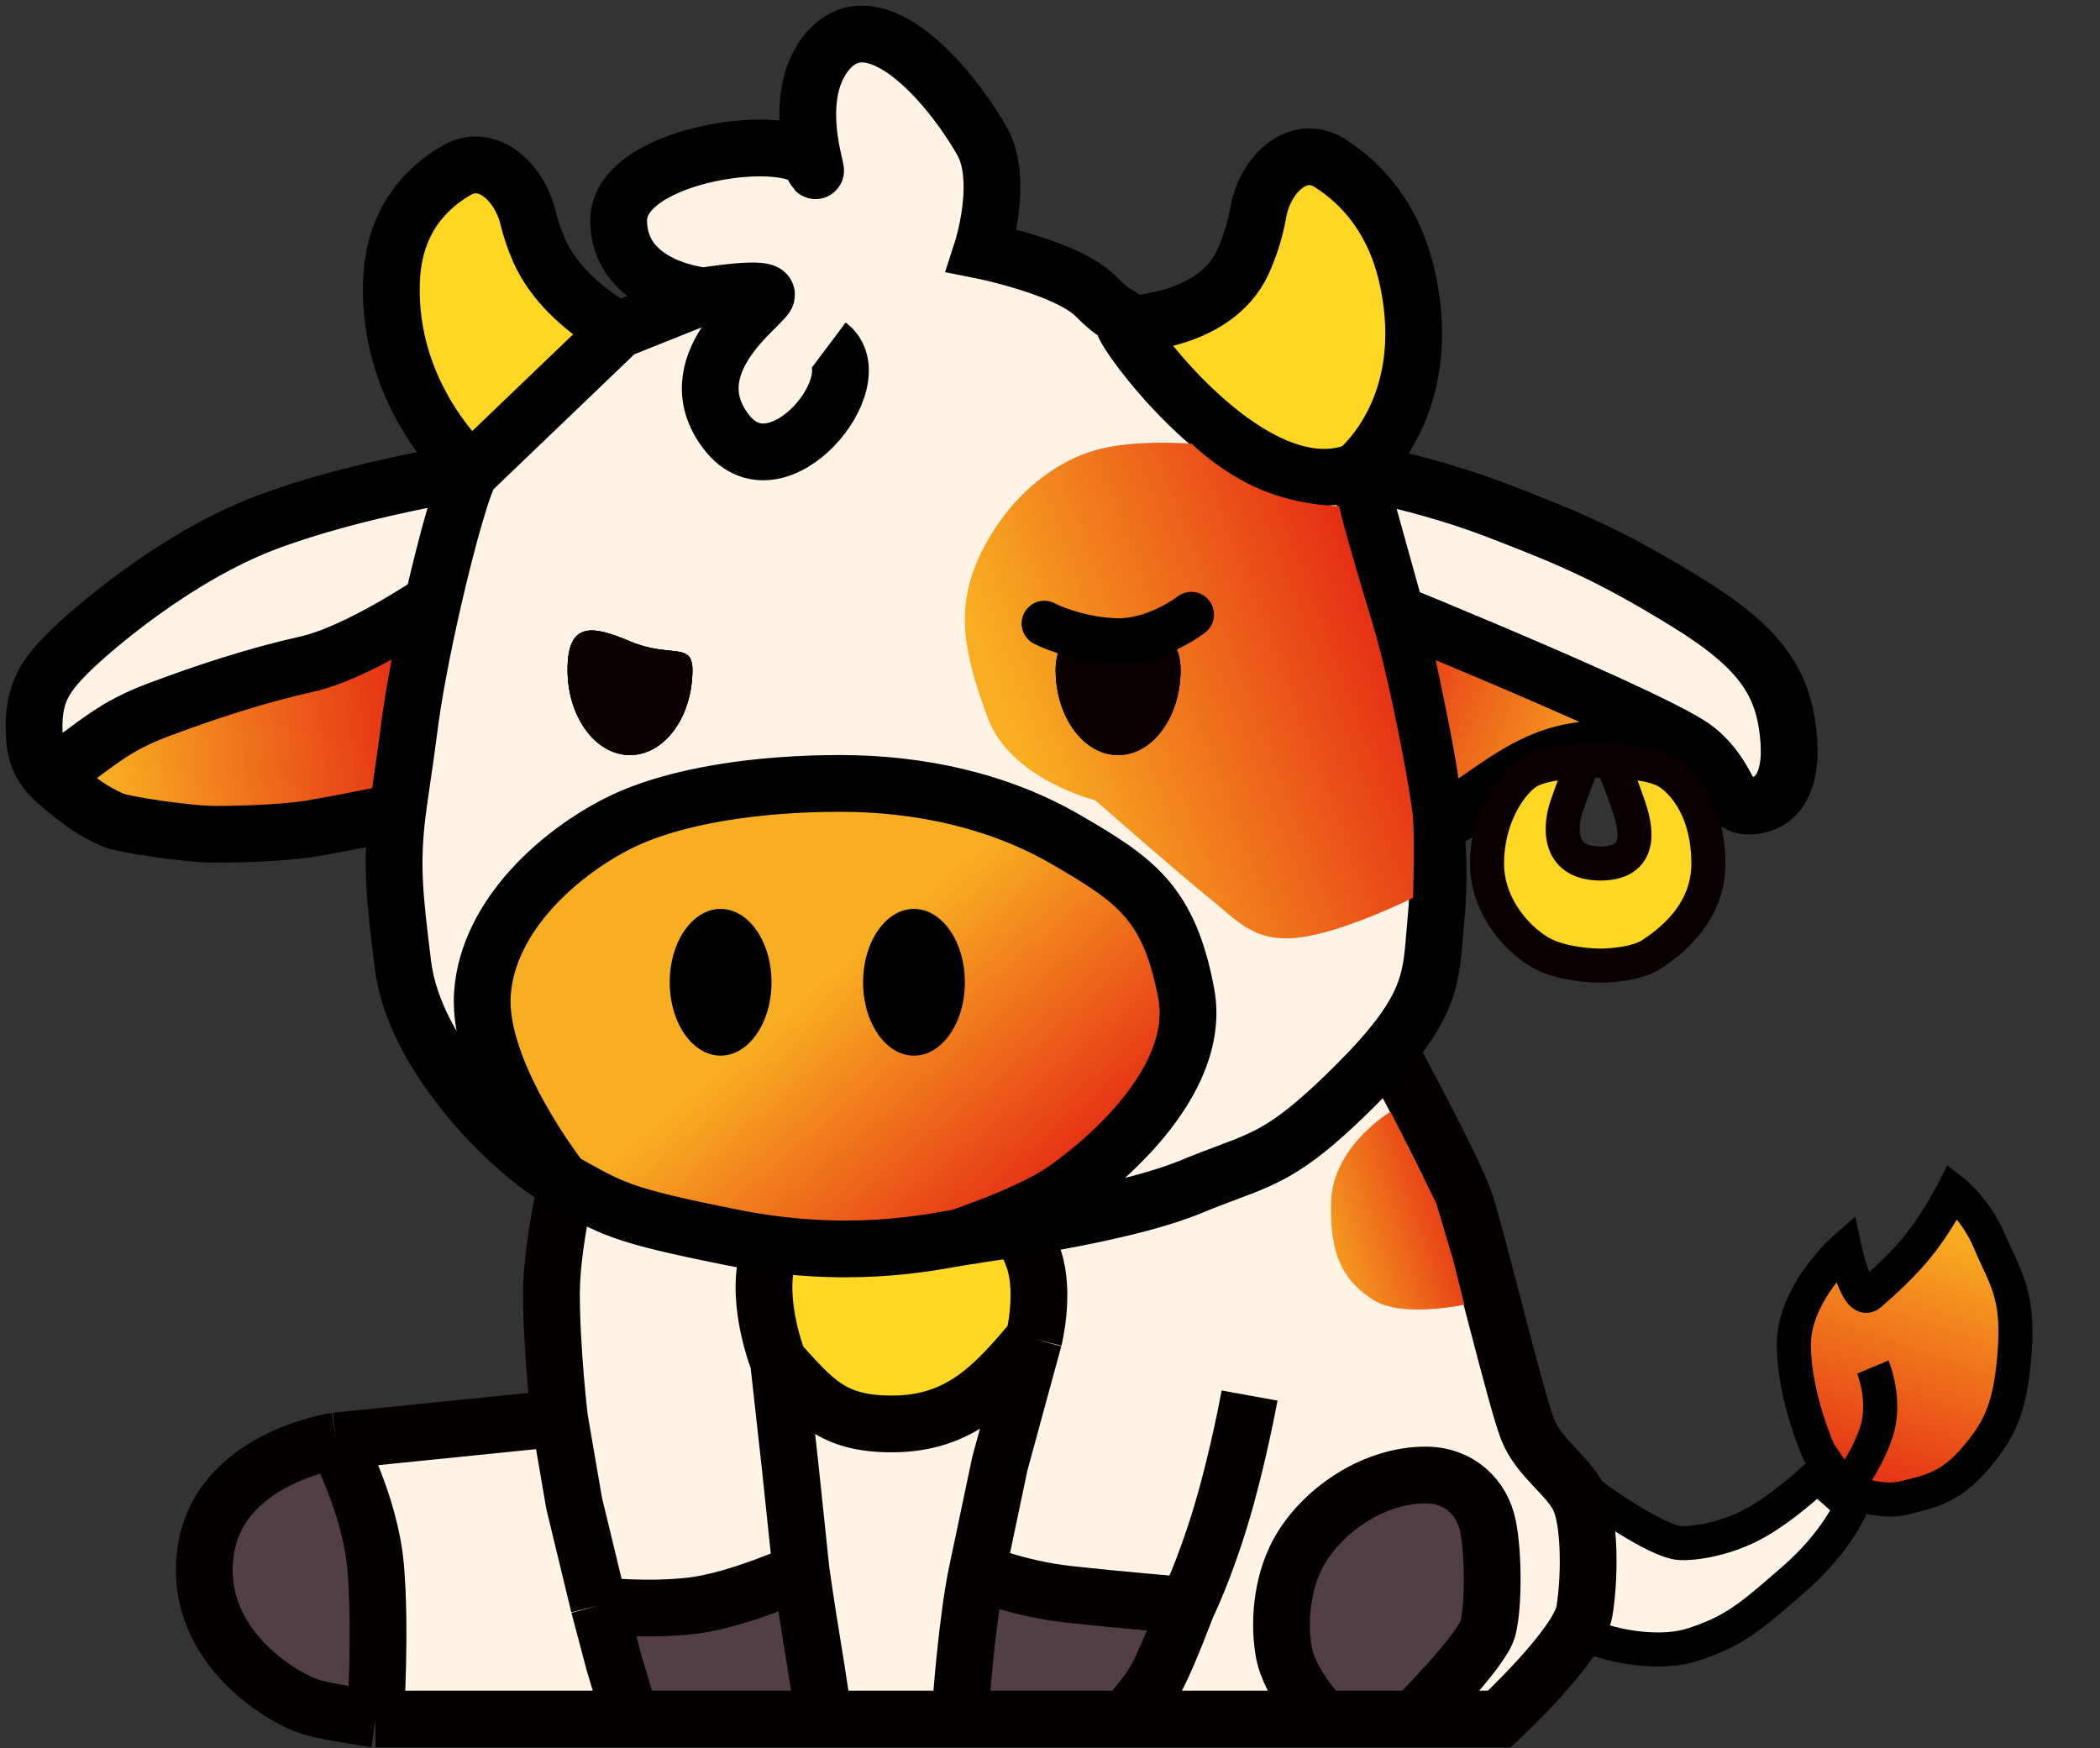 <svg width="185" height="154" viewBox="0 0 185 154" fill="none" xmlns="http://www.w3.org/2000/svg">
<rect x="0" y="0" width="185" height="154" fill="#333333" stroke="none"/>
<path d="M162.485 131.249C162.485 131.249 165.588 132.522 167.752 131.96C169.916 131.397 171.704 131.164 174.011 128.485C176.319 125.807 177.167 123.738 177.502 118.799C177.836 113.861 176.52 112.354 175.3 109.437C174.08 106.52 172.059 104.965 172.059 104.965C172.059 104.965 170.834 107.363 169.28 109.384C167.725 111.405 165.842 113.049 164.713 114.036C163.583 115.023 162.506 109.989 162.506 109.989C162.506 109.989 157.986 113.935 158.029 118.545C158.071 123.154 160.23 127.907 160.23 127.907L162.485 131.249Z" fill="url(#paint0_linear_295_3)"/>
<path d="M162.485 131.249C162.485 131.249 165.588 132.522 167.752 131.96C169.916 131.397 171.704 131.164 174.011 128.485C176.319 125.807 177.167 123.738 177.502 118.799C177.836 113.861 176.52 112.354 175.3 109.437C174.08 106.52 172.059 104.965 172.059 104.965C172.059 104.965 170.834 107.363 169.28 109.384C167.725 111.405 165.842 113.049 164.713 114.036C163.583 115.023 162.506 109.989 162.506 109.989C162.506 109.989 157.986 113.935 158.029 118.545C158.071 123.154 160.23 127.907 160.23 127.907L162.485 131.249ZM162.485 131.249C162.485 131.249 164.416 128.899 165.312 126.125C166.208 123.351 164.988 120.433 164.988 120.433" stroke="black" stroke-width="3"/>
<path d="M140.471 131.886C140.471 131.886 145.876 135.795 147.993 135.938C148.987 136.005 151.776 135.709 154.486 134.251C157.196 132.794 160.087 130.024 160.087 130.024L163.095 132.708C163.095 132.708 161.822 135.811 158.056 139.1C154.289 142.388 152.783 143.704 149.16 144.876C145.537 146.048 140.317 144.632 138.625 143.455C136.933 142.277 133.973 138.887 133.973 138.887L137.739 135.599L140.471 131.886Z" fill="#FEF3E4" stroke="black" stroke-width="3"/>
<path d="M18.081 136.944C17.081 145.444 25.581 149.944 27.581 150.444C29.581 150.944 33.081 151.444 33.081 151.444C33.081 151.444 33.581 143.444 33.081 137.944C32.581 132.444 29.581 126.944 29.581 126.944C29.581 126.944 19.081 128.444 18.081 136.944Z" fill="#523F45"/>
<path d="M131.081 134.444C130.581 131.944 128.581 129.944 125.581 129.944C121.231 129.944 116.778 132.783 114.581 136.444C113.081 138.944 112.581 142.444 113.081 145.444C113.581 148.444 116.581 151.444 116.581 151.444H124.581C124.581 151.444 130.581 145.444 131.081 143.444C131.581 141.444 131.581 136.944 131.081 134.444Z" fill="#523F45"/>
<path d="M87.582 105.944H71.582C71.582 105.944 68.582 106.944 67.582 110.944C66.582 114.944 68.582 119.944 68.582 119.944C71.761 123.442 73.331 125.444 78.582 125.444C84.621 125.444 87.624 122.03 91.082 117.944C91.082 117.944 92.082 113.944 91.082 110.944C90.082 107.944 87.582 105.944 87.582 105.944Z" fill="#FED722"/>
<path d="M132.081 151.444C132.081 151.444 139.081 144.944 139.581 141.944C140.081 138.944 140.081 133.944 139.081 131.944C138.081 129.944 135.581 128.444 134.581 125.944C133.581 123.444 130.081 108.944 129.081 105.944C128.081 102.944 122.081 91.945 122.081 91.945C122.081 91.945 118.581 94.945 112.581 98.445C106.581 101.944 97.082 103.944 97.082 103.944L87.582 105.944C87.582 105.944 90.082 107.944 91.082 110.944C92.082 113.944 91.082 117.944 91.082 117.944L88.082 128.944L86.082 138.444C86.082 138.444 89.582 139.944 94.082 140.444C98.582 140.944 104.581 141.444 104.581 141.444C104.581 141.444 103.081 145.444 102.081 147.444C101.081 149.444 99.082 151.444 99.082 151.444H116.581C116.581 151.444 113.581 148.444 113.081 145.444C112.581 142.444 113.081 138.944 114.581 136.444C116.778 132.783 121.231 129.944 125.581 129.944C128.581 129.944 130.581 131.944 131.081 134.444C131.581 136.944 131.581 141.444 131.081 143.444C130.581 145.444 124.581 151.444 124.581 151.444H132.081Z" fill="#FEF3E4"/>
<path d="M50.581 101.444C50.581 101.444 48.581 108.944 48.581 113.944C48.581 118.944 49.291 124.944 49.291 124.944L50.581 132.444L52.758 141.444C52.758 141.444 57.081 141.944 61.081 141.444C65.082 140.944 70.582 138.444 70.582 138.444L69.582 128.944L68.582 119.944C68.582 119.944 66.582 114.944 67.582 110.944C68.582 106.944 71.582 105.944 71.582 105.944C71.582 105.944 64.082 104.944 60.581 104.444C57.081 103.944 50.581 101.444 50.581 101.444Z" fill="#FEF3E4"/>
<path d="M55.581 151.444L54.081 146.444L52.758 141.444L50.581 132.444L49.291 124.944L29.581 126.944C29.581 126.944 32.581 132.444 33.081 137.944C33.581 143.444 33.081 151.444 33.081 151.444H55.581Z" fill="#FEF3E4"/>
<path d="M84.582 151.444C84.582 150.244 85.248 142.278 86.082 138.444L88.082 128.944L91.082 117.944C87.624 122.03 84.621 125.444 78.582 125.444C73.331 125.444 71.761 123.442 68.582 119.944L69.582 128.944L70.582 138.444C70.582 138.444 71.082 141.944 71.582 144.944C72.082 147.944 72.582 151.444 72.582 151.444H84.582Z" fill="#FEF3E4"/>
<path d="M86.082 138.444C85.248 142.278 84.582 150.244 84.582 151.444H99.082C99.082 151.444 101.081 149.444 102.081 147.444C103.081 145.444 104.581 141.444 104.581 141.444C104.581 141.444 98.582 140.944 94.082 140.444C89.582 139.944 86.082 138.444 86.082 138.444Z" fill="#523F45"/>
<path d="M54.081 146.444L55.581 151.444H72.582C72.582 151.444 72.082 147.944 71.582 144.944C71.082 141.944 70.582 138.444 70.582 138.444C70.582 138.444 65.082 140.944 61.081 141.444C57.081 141.944 52.758 141.444 52.758 141.444L54.081 146.444Z" fill="#523F45"/>
<path d="M55.581 151.444L54.081 146.444L52.758 141.444M55.581 151.444H33.081M55.581 151.444H72.582M29.581 126.944C29.581 126.944 19.081 128.444 18.081 136.944C17.081 145.444 25.581 149.944 27.581 150.444C29.581 150.944 33.081 151.444 33.081 151.444M29.581 126.944L49.291 124.944M29.581 126.944C29.581 126.944 32.581 132.444 33.081 137.944C33.581 143.444 33.081 151.444 33.081 151.444M49.291 124.944C49.291 124.944 48.581 118.944 48.581 113.944C48.581 108.944 50.581 101.444 50.581 101.444C50.581 101.444 57.081 103.944 60.581 104.444C64.082 104.944 71.582 105.944 71.582 105.944M49.291 124.944L50.581 132.444L52.758 141.444M87.582 105.944L97.082 103.944C97.082 103.944 106.581 101.944 112.581 98.445C118.581 94.945 122.081 91.945 122.081 91.945C122.081 91.945 128.081 102.944 129.081 105.944C130.081 108.944 133.581 123.444 134.581 125.944C135.581 128.444 138.081 129.944 139.081 131.944C140.081 133.944 140.081 138.944 139.581 141.944C139.081 144.944 132.081 151.444 132.081 151.444H124.581M87.582 105.944H71.582M87.582 105.944C87.582 105.944 90.082 107.944 91.082 110.944C92.082 113.944 91.082 117.944 91.082 117.944M71.582 105.944C71.582 105.944 68.582 106.944 67.582 110.944C66.582 114.944 68.582 119.944 68.582 119.944M68.582 119.944L69.582 128.944L70.582 138.444M68.582 119.944C71.761 123.442 73.331 125.444 78.582 125.444C84.621 125.444 87.624 122.03 91.082 117.944M91.082 117.944L88.082 128.944L86.082 138.444M84.582 151.444C84.582 150.244 85.248 142.278 86.082 138.444M84.582 151.444H99.082M84.582 151.444H72.582M86.082 138.444C86.082 138.444 89.582 139.944 94.082 140.444C98.582 140.944 104.581 141.444 104.581 141.444M104.581 141.444C104.581 141.444 103.081 145.444 102.081 147.444C101.081 149.444 99.082 151.444 99.082 151.444M104.581 141.444C104.581 141.444 106.081 138.444 107.581 133.444C109.081 128.444 110.081 122.944 110.081 122.944M99.082 151.444H116.581M124.581 151.444C124.581 151.444 130.581 145.444 131.081 143.444C131.581 141.444 131.581 136.944 131.081 134.444C130.581 131.944 128.581 129.944 125.581 129.944C121.231 129.944 116.778 132.783 114.581 136.444C113.081 138.944 112.581 142.444 113.081 145.444C113.581 148.444 116.581 151.444 116.581 151.444M124.581 151.444H116.581M52.758 141.444C52.758 141.444 57.081 141.944 61.081 141.444C65.082 140.944 70.582 138.444 70.582 138.444M70.582 138.444C70.582 138.444 71.082 141.944 71.582 144.944C72.082 147.944 72.582 151.444 72.582 151.444" stroke="#040000" stroke-width="5"/>
<path d="M122.5 97.944C122.5 97.944 117.392 100.943 117.258 105.942C117.123 110.94 118.569 112.979 121.028 114.546C123.486 116.113 129 114.944 129 114.944L128 110.944L126.5 105.942L122.5 97.944Z" fill="url(#paint1_linear_295_3)"/>
<path d="M49.5 104.017C54 106.517 54.5 107.017 64.5 109.017C74.5 111.017 81.519 109.517 84.5 109.017C84.5 109.017 90.5 107.017 93.5 105.017C96.5 103.017 106 95.517 104.5 87.517C103 79.517 100 77.517 94 74.017C88 70.517 81 69.017 74 69.017C67 69.017 59.5 70.017 54.5 72.517C49.5 75.017 43 80.517 42.5 87.517C42 94.517 49.5 104.017 49.5 104.017Z" fill="url(#paint2_linear_295_3)"/>
<path d="M41.519 41.517C41.519 41.517 31.5 43.017 23.5 46.017C15.5 49.017 8 55.517 6 57.517C4 59.517 3 61.017 3 64.017C3 66.16 3.412 67.28 4.5 68.416C8.796 65.332 10 64.017 14 62.517C18 61.017 22.5 59.517 27 58.517C31.5 57.517 38.132 53.017 38.132 53.017C39.446 47.256 40.927 42.109 41.519 41.517Z" fill="#FEF3E4"/>
<path d="M7 70.517C7.883 71.195 8.896 71.778 10 72.262C10.831 72.626 16.513 73.5 19 73.5C22.347 73.5 25.791 73.278 27.5 72.98C31.445 72.293 35.019 71.517 35.019 71.517C35.125 70.678 35.282 69.604 35.448 68.473C35.645 67.136 35.853 65.719 36 64.517C36.4 61.252 37.226 56.989 38.132 53.017C38.132 53.017 31.5 57.517 27 58.517C22.5 59.517 18 61.017 14 62.517C10 64.017 8.796 65.332 4.5 68.416C5.107 69.051 5.925 69.691 7 70.517Z" fill="url(#paint3_linear_295_3)"/>
<path d="M123 54.017C123 54.017 146.5 63.572 149.5 66.072C152.5 68.572 152.065 71.017 154 71.017C156.481 71.017 158.038 69.017 157.519 64.517C157 60.017 155.038 57.017 148.519 53.017C142 49.017 138.519 47.517 132.019 45.017C125.519 42.517 119.519 41.517 119.519 41.517L123 54.017Z" fill="#FEF3E4"/>
<path d="M123 54.017C123 54.017 124.5 60.517 125.519 66.017C125.968 68.437 126.304 70.663 126.5 72.823C126.5 72.823 129 71.266 130 70.572C133.507 68.14 136.448 65.977 141 66.017C145.217 66.054 149.5 66.072 149.5 66.072C146.5 63.572 123 54.017 123 54.017Z" fill="url(#paint4_linear_295_3)"/>
<path d="M35.5 85.017C36.481 93.017 45 101.517 49.5 104.017C49.5 104.017 42 94.517 42.5 87.517C43 80.517 49.5 75.017 54.5 72.517C59.5 70.017 67 69.017 74 69.017C81 69.017 88 70.517 94 74.017C100 77.517 103 79.517 104.5 87.517C106 95.517 96.5 103.017 93.5 105.017C90.5 107.017 84.5 109.017 84.5 109.017C84.925 108.946 85.524 108.854 86.255 108.742C90.654 108.069 99.856 106.66 105 104.517C106.174 104.028 107.177 103.653 108.082 103.315C111.805 101.925 113.889 101.147 119.519 95.517C125.831 89.206 126.045 86.552 126.379 82.427C126.415 81.976 126.453 81.509 126.5 81.017C126.769 78.217 126.749 75.573 126.5 72.823C126.304 70.663 125.968 68.437 125.519 66.017C124.5 60.517 123 54.017 123 54.017L119.519 41.517C110.5 45.017 99.5 30.072 99 28.572C98.5 27.072 99 28.572 96.5 26.072C94 23.572 86.5 22.072 86.5 22.072C86.5 22.072 88.5 15.914 86.5 12.414C83.484 7.135 77 -0.086 73 4.414C69 8.914 73 17.413 71.5 14.414C70 11.414 54.5 13.414 54.5 19.414C54.5 25.414 62 26.072 62 26.072L54.5 29.072L41.519 41.517C40.927 42.109 39.446 47.256 38.132 53.017C37.226 56.989 36.4 61.252 36 64.517C35.853 65.719 35.645 67.136 35.448 68.473C35.282 69.604 35.125 70.678 35.019 71.517C34.425 76.245 34.785 79.189 35.483 84.878L35.5 85.017Z" fill="#FEF3E4"/>
<path d="M99 28.572C99.5 30.072 110.5 45.017 119.519 41.517C119.519 41.517 126.5 36.072 124 24.572C122.832 19.199 119.917 16.118 117.143 14.36C114.343 12.586 111.449 15.384 110.862 18.647C110.611 20.046 110.188 21.559 109.5 23.072C107 28.572 99 28.572 99 28.572Z" fill="#FED722"/>
<path d="M41.519 41.517L54.5 29.072C54.5 29.072 49.5 26.572 47.5 22.072C47.06 21.082 46.741 20.092 46.511 19.149C45.761 16.076 42.97 13.418 40.231 15.002C37.486 16.589 34.744 19.451 34.5 24.572C34 35.072 41.519 41.517 41.519 41.517Z" fill="#FED722"/>
<path d="M41.519 41.517C41.519 41.517 31.5 43.017 23.5 46.017C15.5 49.017 8 55.517 6 57.517C4 59.517 3 61.017 3 64.017C3 66.16 3.412 67.28 4.5 68.416M41.519 41.517C40.927 42.109 39.446 47.256 38.132 53.017M41.519 41.517L54.5 29.072M41.519 41.517C41.519 41.517 34 35.072 34.5 24.572C34.744 19.451 37.486 16.589 40.231 15.002C42.97 13.418 45.761 16.076 46.511 19.149C46.741 20.092 47.06 21.082 47.5 22.072C49.5 26.572 54.5 29.072 54.5 29.072M35.5 85.017C36.481 93.017 45 101.517 49.5 104.017M35.5 85.017L35.483 84.878M35.5 85.017C35.494 84.97 35.489 84.924 35.483 84.878M49.5 104.017C54 106.517 54.5 107.017 64.5 109.017C74.5 111.017 81.519 109.517 84.5 109.017M49.5 104.017C49.5 104.017 42 94.517 42.5 87.517C43 80.517 49.5 75.017 54.5 72.517C59.5 70.017 67 69.017 74 69.017C81 69.017 88 70.517 94 74.017C100 77.517 103 79.517 104.5 87.517C106 95.517 96.5 103.017 93.5 105.017C90.5 107.017 84.5 109.017 84.5 109.017M84.5 109.017C84.925 108.946 85.524 108.854 86.255 108.742C90.654 108.069 99.856 106.66 105 104.517C106.174 104.028 107.177 103.653 108.082 103.315C111.805 101.925 113.889 101.147 119.519 95.517C125.831 89.206 126.045 86.552 126.379 82.427C126.415 81.976 126.453 81.509 126.5 81.017C126.769 78.217 126.749 75.573 126.5 72.823M123 54.017C123 54.017 124.5 60.517 125.519 66.017C125.968 68.437 126.304 70.663 126.5 72.823M123 54.017C123 54.017 146.5 63.572 149.5 66.072M123 54.017L119.519 41.517M149.5 66.072C152.5 68.572 152.065 71.017 154 71.017C156.481 71.017 158.038 69.017 157.519 64.517C157 60.017 155.038 57.017 148.519 53.017C142 49.017 138.519 47.517 132.019 45.017C125.519 42.517 119.519 41.517 119.519 41.517M149.5 66.072C149.5 66.072 145.217 66.054 141 66.017C136.448 65.977 133.507 68.14 130 70.572C129 71.266 126.5 72.823 126.5 72.823M119.519 41.517C110.5 45.017 99.5 30.072 99 28.572M119.519 41.517C119.519 41.517 126.5 36.072 124 24.572C122.832 19.199 119.917 16.118 117.143 14.36C114.343 12.586 111.449 15.384 110.862 18.647C110.611 20.046 110.188 21.559 109.5 23.072C107 28.572 99 28.572 99 28.572M35.019 71.517C34.425 76.245 34.785 79.189 35.483 84.878M35.019 71.517C35.125 70.678 35.282 69.604 35.448 68.473C35.645 67.136 35.853 65.719 36 64.517C36.4 61.252 37.226 56.989 38.132 53.017M35.019 71.517C35.019 71.517 31.445 72.293 27.5 72.98C25.791 73.278 22.347 73.5 19 73.5C16.513 73.5 10.831 72.626 10 72.262C8.896 71.778 7.883 71.195 7 70.517C5.925 69.691 5.107 69.051 4.5 68.416M38.132 53.017C38.132 53.017 31.5 57.517 27 58.517C22.5 59.517 18 61.017 14 62.517C10 64.017 8.796 65.332 4.5 68.416M54.5 29.072L62 26.072M62 26.072C62 26.072 54.5 25.414 54.5 19.414C54.5 13.414 70 11.414 71.5 14.414C73 17.413 69 8.914 73 4.414C77 -0.086 83.484 7.135 86.5 12.414C88.5 15.914 86.5 22.072 86.5 22.072C86.5 22.072 94 23.572 96.5 26.072C99 28.572 98.5 27.072 99 28.572M62 26.072C62 26.072 68 25.072 67.5 26.072C67 27.072 59.5 32.231 64 38.072C68.5 43.913 77 33.413 73 30.413" stroke="black" stroke-width="5"/>
<path d="M104.983 39.091C104.983 39.091 99.983 38.663 96.483 39.663C92.983 40.663 88.983 43.591 86.483 48.591C83.983 53.591 84.983 57.663 86.983 63.163C88.983 68.663 96.483 70.5 96.483 70.5C96.483 70.5 104 77.091 106.5 79.091C109 81.091 110.483 83.091 114.483 82.591C118.483 82.091 124.483 79.091 124.483 79.091C124.483 79.091 124.636 74.163 124.483 72.091C124.33 70.019 122.456 60.037 120.983 55.163C117.983 45.236 117.983 44.591 117.983 44.591C117.983 44.591 114.483 44.591 110.983 43.091C107.483 41.591 104.983 39.091 104.983 39.091Z" fill="url(#paint5_linear_295_3)"/>
<path d="M104 59.017C104 63.159 101.538 66.517 98.5 66.517C95.462 66.517 93 63.159 93 59.017C93 54.875 97 55 98.5 55C100 55 104 54.875 104 59.017Z" fill="#0B0000"/>
<path d="M104 59.017C104 63.159 101.538 66.517 98.5 66.517C95.462 66.517 93 63.159 93 59.017C93 54.875 97 55 98.5 55C100 55 104 54.875 104 59.017Z" fill="#0B0000"/>
<path d="M104 59.017C104 63.159 101.538 66.517 98.5 66.517C95.462 66.517 93 63.159 93 59.017C93 54.875 97 55 98.5 55C100 55 104 54.875 104 59.017Z" fill="#0B0000"/>
<path d="M61 59.017C61 63.159 58.538 66.517 55.5 66.517C52.462 66.517 50 63.159 50 59.017C50 54.875 52 55 55.5 56.5C59 58 61 56.5 61 59.017Z" fill="#0B0000"/>
<path d="M61 59.017C61 63.159 58.538 66.517 55.5 66.517C52.462 66.517 50 63.159 50 59.017C50 54.875 52 55 55.5 56.5C59 58 61 56.5 61 59.017Z" fill="#0B0000"/>
<path d="M61 59.017C61 63.159 58.538 66.517 55.5 66.517C52.462 66.517 50 63.159 50 59.017C50 54.875 52 55 55.5 56.5C59 58 61 56.5 61 59.017Z" fill="#0B0000"/>
<ellipse cx="80.517" cy="86.536" rx="4.483" ry="6.464" fill="black"/>
<ellipse cx="63.483" cy="86.536" rx="4.483" ry="6.464" fill="black"/>
<path d="M139.5 67.072C139.5 67.072 138.5 69.572 138 71.072C137.5 72.572 137 76.072 141 76.072C145 76.072 144 72.572 143.5 71.072C143 69.572 142 67.072 142 67.072C142 67.072 145.5 67.072 147 68.072C148.5 69.072 150.5 71.572 150.5 76.072C150.5 80.572 147 83.072 145.5 84.072C144 85.072 141 85.072 141 85.072C141 85.072 138 85.072 136 84.072C134 83.072 131 80.072 131 76.072C131 72.072 133 69.072 134.5 68.072C136 67.072 139.5 67.072 139.5 67.072Z" fill="#FED722" stroke="#0B0000" stroke-width="3"/>
<path d="M104.947 54.142C104.947 54.142 101.777 56.632 98.175 56.463C94.574 56.295 92 54.925 92 54.925" stroke="black" stroke-width="4" stroke-linecap="round"/>
<defs>
<linearGradient id="paint0_linear_295_3" x1="171" y1="108" x2="163" y2="131" gradientUnits="userSpaceOnUse">
<stop stop-color="#F8AE21"/>
<stop offset="1" stop-color="#E52D14"/>
</linearGradient>
<linearGradient id="paint1_linear_295_3" x1="115" y1="110" x2="129" y2="105.5" gradientUnits="userSpaceOnUse">
<stop stop-color="#F8AE21"/>
<stop offset="1" stop-color="#E52D14"/>
</linearGradient>
<linearGradient id="paint2_linear_295_3" x1="72" y1="87" x2="89.5" y2="107.5" gradientUnits="userSpaceOnUse">
<stop stop-color="#F8AE21"/>
<stop offset="1" stop-color="#E52D14"/>
</linearGradient>
<linearGradient id="paint3_linear_295_3" x1="9" y1="67" x2="36.21" y2="63.763" gradientUnits="userSpaceOnUse">
<stop stop-color="#F8AE21"/>
<stop offset="1" stop-color="#E52D14"/>
</linearGradient>
<linearGradient id="paint4_linear_295_3" x1="143.5" y1="63" x2="125" y2="55.5" gradientUnits="userSpaceOnUse">
<stop stop-color="#F8AE21"/>
<stop offset="1" stop-color="#E73A16"/>
</linearGradient>
<linearGradient id="paint5_linear_295_3" x1="90.483" y1="67.091" x2="121.983" y2="55.091" gradientUnits="userSpaceOnUse">
<stop stop-color="#F8AE21"/>
<stop offset="1" stop-color="#E52D14"/>
</linearGradient>
</defs>
</svg>
